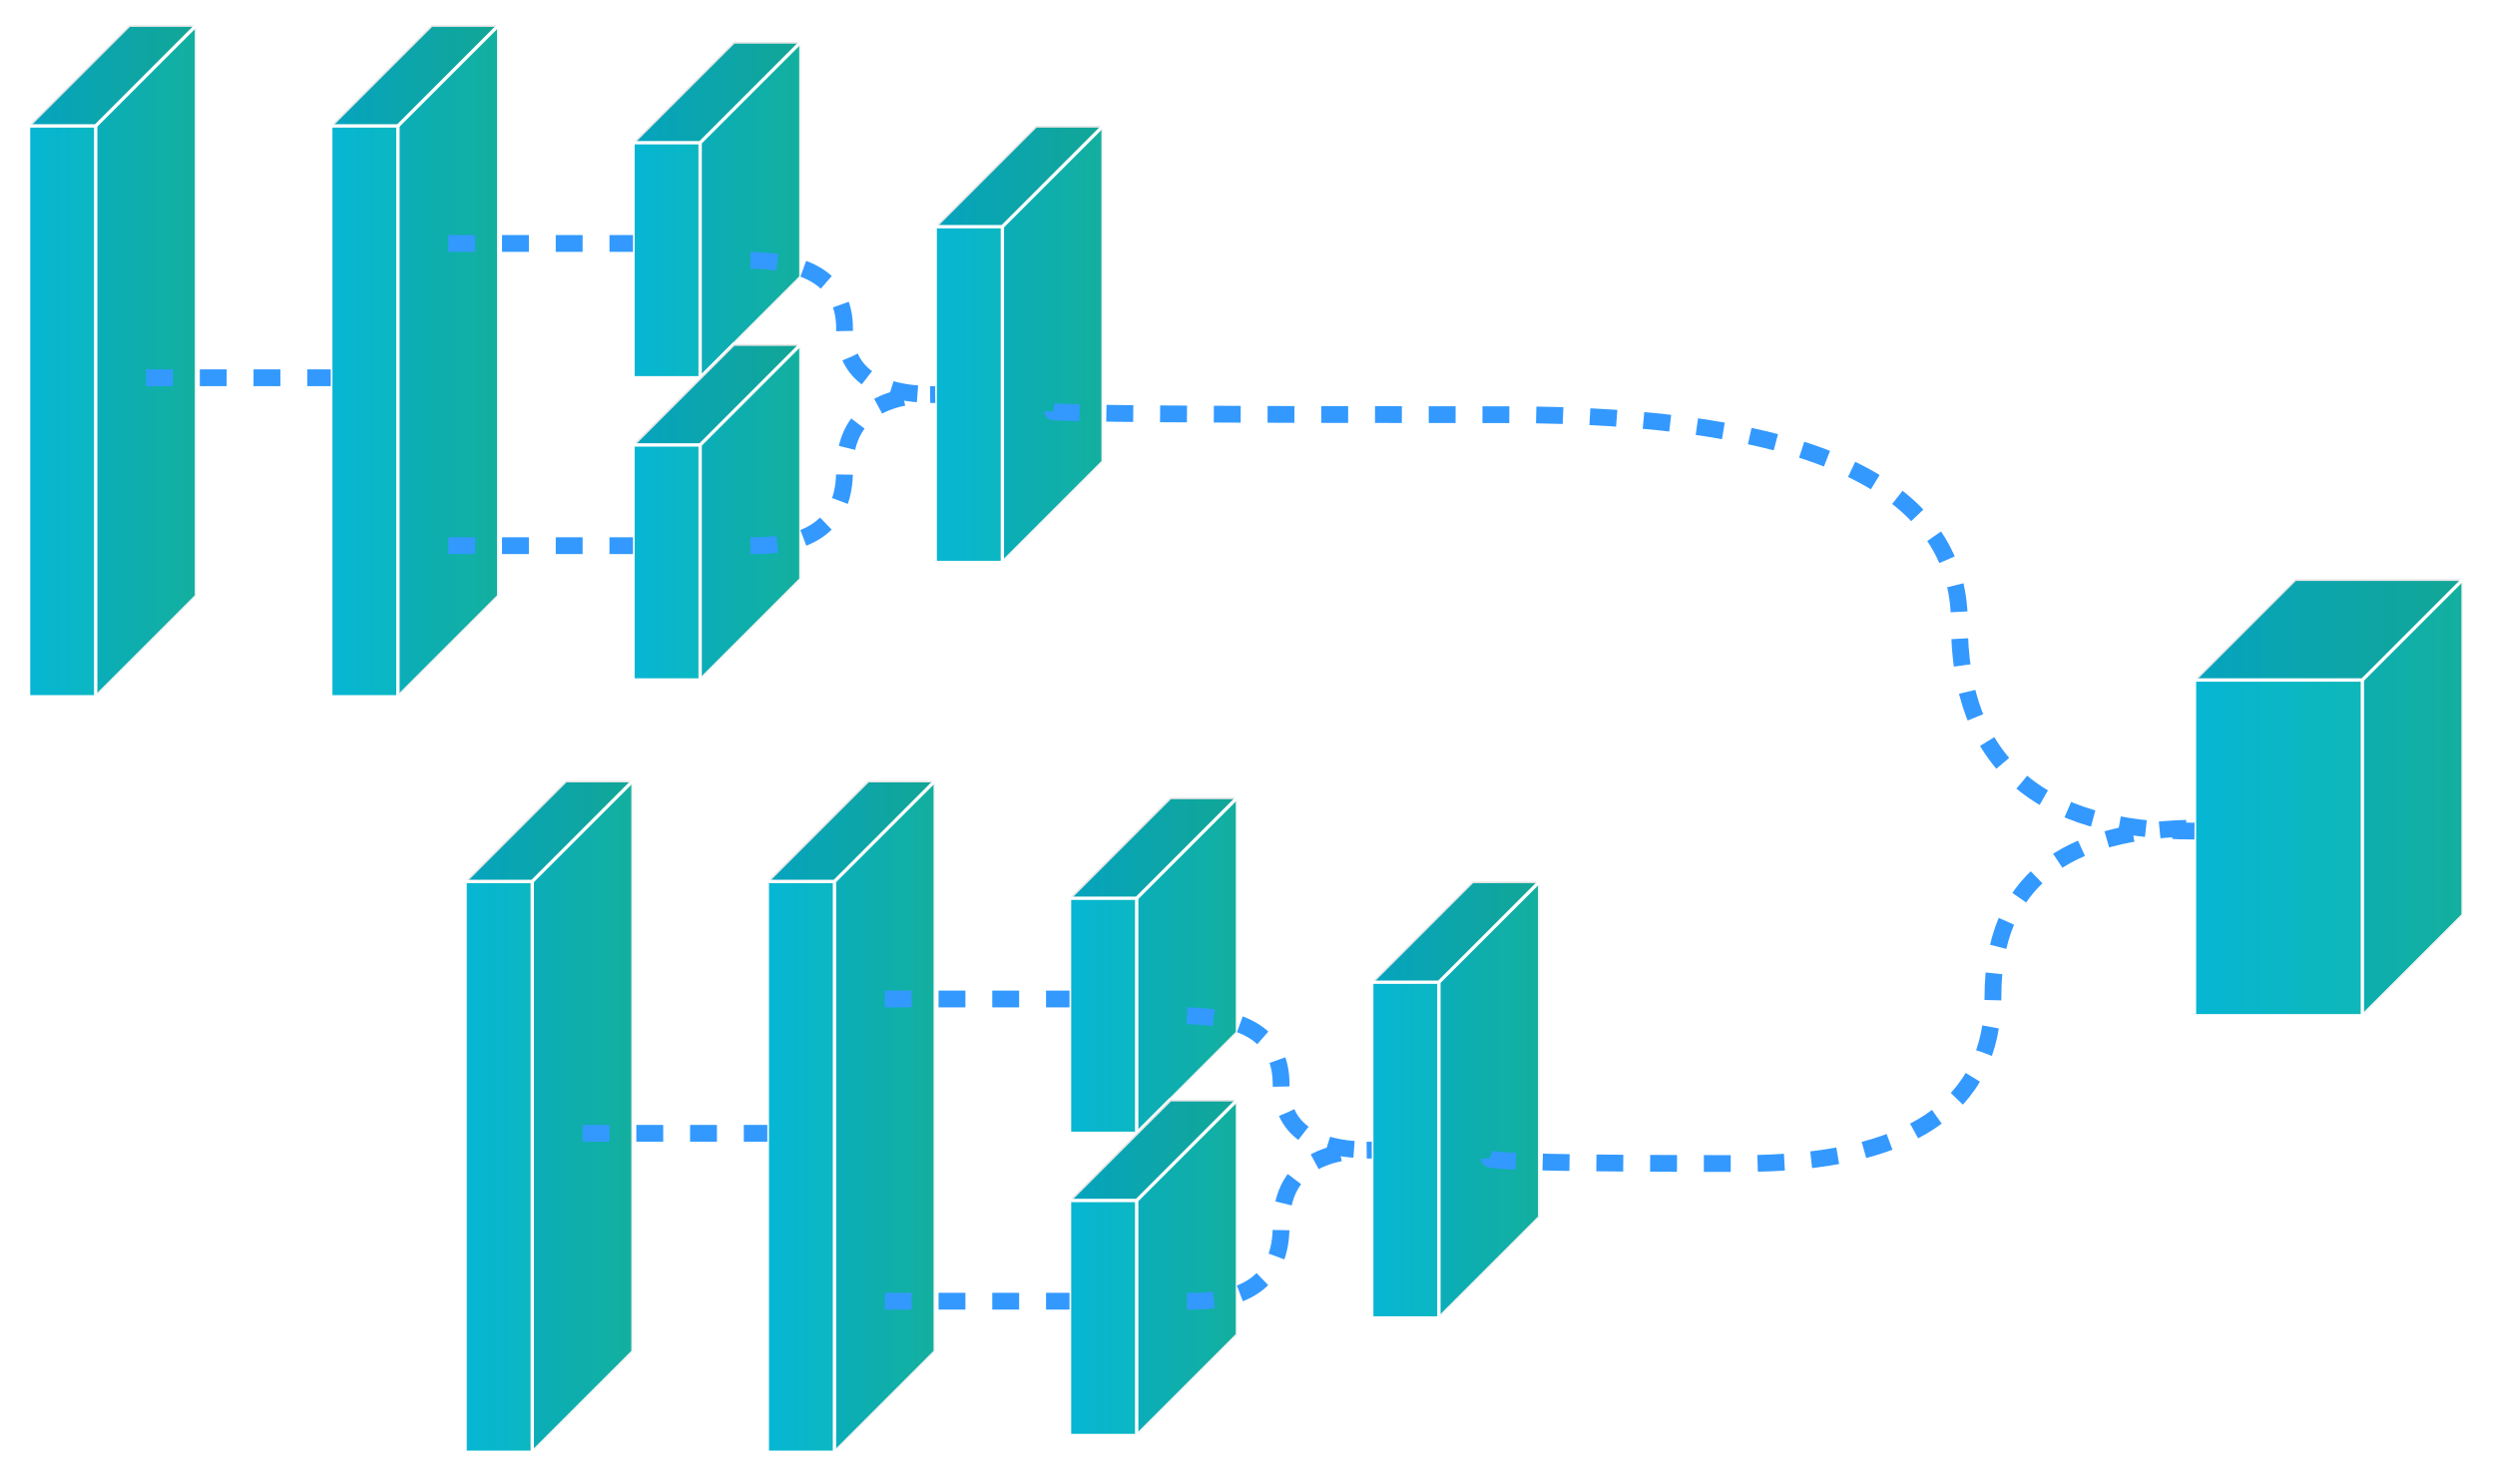 <?xml version="1.0" encoding="UTF-8"?>
<!-- Do not edit this file with editors other than draw.io -->
<!DOCTYPE svg PUBLIC "-//W3C//DTD SVG 1.1//EN" "http://www.w3.org/Graphics/SVG/1.1/DTD/svg11.dtd">
<svg xmlns="http://www.w3.org/2000/svg" style="background: transparent; background-color: transparent; color-scheme: light dark;" xmlns:xlink="http://www.w3.org/1999/xlink" version="1.1" width="743" height="442" viewBox="-0.5 -0.5 743 442" content="&lt;mxfile host=&quot;app.diagrams.net&quot; agent=&quot;Mozilla/5.0 (Macintosh; Intel Mac OS X 10_15_7) AppleWebKit/537.36 (KHTML, like Gecko) Chrome/133.0.0.0 Safari/537.36&quot; version=&quot;26.0.16&quot; scale=&quot;1&quot; border=&quot;0&quot;&gt;&#10;  &lt;diagram id=&quot;LjUFrSGEW2iAh_oCJUY_&quot; name=&quot;Page-14&quot;&gt;&#10;    &lt;mxGraphModel dx=&quot;954&quot; dy=&quot;639&quot; grid=&quot;1&quot; gridSize=&quot;10&quot; guides=&quot;1&quot; tooltips=&quot;1&quot; connect=&quot;1&quot; arrows=&quot;1&quot; fold=&quot;1&quot; page=&quot;1&quot; pageScale=&quot;1&quot; pageWidth=&quot;850&quot; pageHeight=&quot;1100&quot; math=&quot;0&quot; shadow=&quot;0&quot;&gt;&#10;      &lt;root&gt;&#10;        &lt;mxCell id=&quot;0&quot; /&gt;&#10;        &lt;mxCell id=&quot;1&quot; parent=&quot;0&quot; /&gt;&#10;        &lt;mxCell id=&quot;gljN6-Jt69PhQtbSGHaW-2&quot; value=&quot;&quot; style=&quot;shape=cube;whiteSpace=wrap;html=1;boundedLbl=1;backgroundOutline=1;darkOpacity=0.05;darkOpacity2=0.1;size=30;flipV=1;flipH=1;rotation=-90;fillColor=#14B8A6;gradientColor=#06B6D4;strokeWidth=1;strokeColor=#FFFFFF;shadow=1;&quot; parent=&quot;1&quot; vertex=&quot;1&quot;&gt;&#10;          &lt;mxGeometry x=&quot;60&quot; y=&quot;280&quot; width=&quot;200&quot; height=&quot;50&quot; as=&quot;geometry&quot; /&gt;&#10;        &lt;/mxCell&gt;&#10;        &lt;mxCell id=&quot;gljN6-Jt69PhQtbSGHaW-36&quot; value=&quot;&quot; style=&quot;shape=cube;whiteSpace=wrap;html=1;boundedLbl=1;backgroundOutline=1;darkOpacity=0.05;darkOpacity2=0.1;size=30;flipV=1;flipH=1;rotation=-90;fillColor=#14B8A6;gradientColor=#06B6D4;strokeWidth=1;strokeColor=#FFFFFF;shadow=1;&quot; parent=&quot;1&quot; vertex=&quot;1&quot;&gt;&#10;          &lt;mxGeometry x=&quot;755&quot; y=&quot;395&quot; width=&quot;130&quot; height=&quot;80&quot; as=&quot;geometry&quot; /&gt;&#10;        &lt;/mxCell&gt;&#10;        &lt;mxCell id=&quot;gljN6-Jt69PhQtbSGHaW-32&quot; value=&quot;&quot; style=&quot;shape=cube;whiteSpace=wrap;html=1;boundedLbl=1;backgroundOutline=1;darkOpacity=0.05;darkOpacity2=0.1;size=30;flipV=1;flipH=1;rotation=-90;fillColor=#14B8A6;gradientColor=#06B6D4;strokeWidth=1;strokeColor=#FFFFFF;shadow=1;&quot; parent=&quot;1&quot; vertex=&quot;1&quot;&gt;&#10;          &lt;mxGeometry x=&quot;150&quot; y=&quot;280&quot; width=&quot;200&quot; height=&quot;50&quot; as=&quot;geometry&quot; /&gt;&#10;        &lt;/mxCell&gt;&#10;        &lt;mxCell id=&quot;gljN6-Jt69PhQtbSGHaW-33&quot; value=&quot;&quot; style=&quot;shape=cube;whiteSpace=wrap;html=1;boundedLbl=1;backgroundOutline=1;darkOpacity=0.05;darkOpacity2=0.1;size=30;flipV=1;flipH=1;rotation=-90;fillColor=#14B8A6;gradientColor=#06B6D4;strokeWidth=1;strokeColor=#FFFFFF;shadow=1;&quot; parent=&quot;1&quot; vertex=&quot;1&quot;&gt;&#10;          &lt;mxGeometry x=&quot;290&quot; y=&quot;235&quot; width=&quot;100&quot; height=&quot;50&quot; as=&quot;geometry&quot; /&gt;&#10;        &lt;/mxCell&gt;&#10;        &lt;mxCell id=&quot;gljN6-Jt69PhQtbSGHaW-34&quot; value=&quot;&quot; style=&quot;shape=cube;whiteSpace=wrap;html=1;boundedLbl=1;backgroundOutline=1;darkOpacity=0.05;darkOpacity2=0.1;size=30;flipV=1;flipH=1;rotation=-90;fillColor=#14B8A6;gradientColor=#06B6D4;strokeWidth=1;strokeColor=#FFFFFF;shadow=1;&quot; parent=&quot;1&quot; vertex=&quot;1&quot;&gt;&#10;          &lt;mxGeometry x=&quot;290&quot; y=&quot;325&quot; width=&quot;100&quot; height=&quot;50&quot; as=&quot;geometry&quot; /&gt;&#10;        &lt;/mxCell&gt;&#10;        &lt;mxCell id=&quot;gljN6-Jt69PhQtbSGHaW-35&quot; value=&quot;&quot; style=&quot;shape=cube;whiteSpace=wrap;html=1;boundedLbl=1;backgroundOutline=1;darkOpacity=0.05;darkOpacity2=0.1;size=30;flipV=1;flipH=1;rotation=-90;fillColor=#14B8A6;gradientColor=#06B6D4;strokeWidth=1;strokeColor=#FFFFFF;shadow=1;&quot; parent=&quot;1&quot; vertex=&quot;1&quot;&gt;&#10;          &lt;mxGeometry x=&quot;365&quot; y=&quot;275&quot; width=&quot;130&quot; height=&quot;50&quot; as=&quot;geometry&quot; /&gt;&#10;        &lt;/mxCell&gt;&#10;        &lt;mxCell id=&quot;gljN6-Jt69PhQtbSGHaW-69&quot; value=&quot;&quot; style=&quot;endArrow=none;html=1;rounded=0;entryX=0.505;entryY=0.989;entryDx=0;entryDy=0;entryPerimeter=0;strokeWidth=5;strokeColor=#3399FF;flowAnimation=1;endSize=6;shadow=1;&quot; parent=&quot;1&quot; edge=&quot;1&quot;&gt;&#10;          &lt;mxGeometry width=&quot;50&quot; height=&quot;50&quot; relative=&quot;1&quot; as=&quot;geometry&quot;&gt;&#10;            &lt;mxPoint x=&quot;170&quot; y=&quot;310&quot; as=&quot;sourcePoint&quot; /&gt;&#10;            &lt;mxPoint x=&quot;225&quot; y=&quot;310&quot; as=&quot;targetPoint&quot; /&gt;&#10;          &lt;/mxGeometry&gt;&#10;        &lt;/mxCell&gt;&#10;        &lt;mxCell id=&quot;gljN6-Jt69PhQtbSGHaW-70&quot; value=&quot;&quot; style=&quot;endArrow=none;html=1;rounded=0;entryX=0.505;entryY=0.989;entryDx=0;entryDy=0;entryPerimeter=0;strokeWidth=5;strokeColor=#3399FF;flowAnimation=1;endSize=6;shadow=1;&quot; parent=&quot;1&quot; edge=&quot;1&quot;&gt;&#10;          &lt;mxGeometry width=&quot;50&quot; height=&quot;50&quot; relative=&quot;1&quot; as=&quot;geometry&quot;&gt;&#10;            &lt;mxPoint x=&quot;260&quot; y=&quot;270&quot; as=&quot;sourcePoint&quot; /&gt;&#10;            &lt;mxPoint x=&quot;315&quot; y=&quot;270&quot; as=&quot;targetPoint&quot; /&gt;&#10;          &lt;/mxGeometry&gt;&#10;        &lt;/mxCell&gt;&#10;        &lt;mxCell id=&quot;gljN6-Jt69PhQtbSGHaW-71&quot; value=&quot;&quot; style=&quot;endArrow=none;html=1;rounded=0;entryX=0.505;entryY=0.989;entryDx=0;entryDy=0;entryPerimeter=0;strokeWidth=5;strokeColor=#3399FF;flowAnimation=1;endSize=6;shadow=1;&quot; parent=&quot;1&quot; edge=&quot;1&quot;&gt;&#10;          &lt;mxGeometry width=&quot;50&quot; height=&quot;50&quot; relative=&quot;1&quot; as=&quot;geometry&quot;&gt;&#10;            &lt;mxPoint x=&quot;260&quot; y=&quot;360&quot; as=&quot;sourcePoint&quot; /&gt;&#10;            &lt;mxPoint x=&quot;315&quot; y=&quot;360&quot; as=&quot;targetPoint&quot; /&gt;&#10;          &lt;/mxGeometry&gt;&#10;        &lt;/mxCell&gt;&#10;        &lt;mxCell id=&quot;gljN6-Jt69PhQtbSGHaW-72&quot; value=&quot;&quot; style=&quot;endArrow=none;html=1;rounded=0;entryX=0;entryY=0;entryDx=80;entryDy=50;entryPerimeter=0;strokeWidth=5;edgeStyle=orthogonalEdgeStyle;curved=1;strokeColor=#3399FF;flowAnimation=1;endSize=6;shadow=1;&quot; parent=&quot;1&quot; target=&quot;gljN6-Jt69PhQtbSGHaW-35&quot; edge=&quot;1&quot;&gt;&#10;          &lt;mxGeometry width=&quot;50&quot; height=&quot;50&quot; relative=&quot;1&quot; as=&quot;geometry&quot;&gt;&#10;            &lt;mxPoint x=&quot;350&quot; y=&quot;275&quot; as=&quot;sourcePoint&quot; /&gt;&#10;            &lt;mxPoint x=&quot;405&quot; y=&quot;275&quot; as=&quot;targetPoint&quot; /&gt;&#10;          &lt;/mxGeometry&gt;&#10;        &lt;/mxCell&gt;&#10;        &lt;mxCell id=&quot;gljN6-Jt69PhQtbSGHaW-73&quot; value=&quot;&quot; style=&quot;endArrow=none;html=1;rounded=0;entryX=0;entryY=0;entryDx=80;entryDy=50;entryPerimeter=0;strokeWidth=5;edgeStyle=orthogonalEdgeStyle;curved=1;strokeColor=#3399FF;flowAnimation=1;endSize=6;shadow=1;&quot; parent=&quot;1&quot; target=&quot;gljN6-Jt69PhQtbSGHaW-35&quot; edge=&quot;1&quot;&gt;&#10;          &lt;mxGeometry width=&quot;50&quot; height=&quot;50&quot; relative=&quot;1&quot; as=&quot;geometry&quot;&gt;&#10;            &lt;mxPoint x=&quot;350&quot; y=&quot;360&quot; as=&quot;sourcePoint&quot; /&gt;&#10;            &lt;mxPoint x=&quot;405&quot; y=&quot;360&quot; as=&quot;targetPoint&quot; /&gt;&#10;          &lt;/mxGeometry&gt;&#10;        &lt;/mxCell&gt;&#10;        &lt;mxCell id=&quot;gljN6-Jt69PhQtbSGHaW-75&quot; value=&quot;&quot; style=&quot;endArrow=none;html=1;rounded=0;strokeWidth=5;edgeStyle=orthogonalEdgeStyle;curved=1;strokeColor=#3399FF;flowAnimation=1;endSize=6;shadow=1;&quot; parent=&quot;1&quot; edge=&quot;1&quot;&gt;&#10;          &lt;mxGeometry width=&quot;50&quot; height=&quot;50&quot; relative=&quot;1&quot; as=&quot;geometry&quot;&gt;&#10;            &lt;mxPoint x=&quot;440&quot; y=&quot;320&quot; as=&quot;sourcePoint&quot; /&gt;&#10;            &lt;mxPoint x=&quot;780&quot; y=&quot;445&quot; as=&quot;targetPoint&quot; /&gt;&#10;            &lt;Array as=&quot;points&quot;&gt;&#10;              &lt;mxPoint x=&quot;710&quot; y=&quot;321&quot; /&gt;&#10;              &lt;mxPoint x=&quot;710&quot; y=&quot;445&quot; /&gt;&#10;            &lt;/Array&gt;&#10;          &lt;/mxGeometry&gt;&#10;        &lt;/mxCell&gt;&#10;        &lt;mxCell id=&quot;gljN6-Jt69PhQtbSGHaW-76&quot; value=&quot;&quot; style=&quot;shape=cube;whiteSpace=wrap;html=1;boundedLbl=1;backgroundOutline=1;darkOpacity=0.05;darkOpacity2=0.1;size=30;flipV=1;flipH=1;rotation=-90;fillColor=#14B8A6;gradientColor=#06B6D4;strokeWidth=1;strokeColor=#FFFFFF;shadow=1;&quot; parent=&quot;1&quot; vertex=&quot;1&quot;&gt;&#10;          &lt;mxGeometry x=&quot;190&quot; y=&quot;505&quot; width=&quot;200&quot; height=&quot;50&quot; as=&quot;geometry&quot; /&gt;&#10;        &lt;/mxCell&gt;&#10;        &lt;mxCell id=&quot;gljN6-Jt69PhQtbSGHaW-77&quot; value=&quot;&quot; style=&quot;shape=cube;whiteSpace=wrap;html=1;boundedLbl=1;backgroundOutline=1;darkOpacity=0.05;darkOpacity2=0.1;size=30;flipV=1;flipH=1;rotation=-90;fillColor=#14B8A6;gradientColor=#06B6D4;strokeWidth=1;strokeColor=#FFFFFF;shadow=1;&quot; parent=&quot;1&quot; vertex=&quot;1&quot;&gt;&#10;          &lt;mxGeometry x=&quot;280&quot; y=&quot;505&quot; width=&quot;200&quot; height=&quot;50&quot; as=&quot;geometry&quot; /&gt;&#10;        &lt;/mxCell&gt;&#10;        &lt;mxCell id=&quot;gljN6-Jt69PhQtbSGHaW-78&quot; value=&quot;&quot; style=&quot;shape=cube;whiteSpace=wrap;html=1;boundedLbl=1;backgroundOutline=1;darkOpacity=0.05;darkOpacity2=0.1;size=30;flipV=1;flipH=1;rotation=-90;fillColor=#14B8A6;gradientColor=#06B6D4;strokeWidth=1;strokeColor=#FFFFFF;shadow=1;&quot; parent=&quot;1&quot; vertex=&quot;1&quot;&gt;&#10;          &lt;mxGeometry x=&quot;420&quot; y=&quot;460&quot; width=&quot;100&quot; height=&quot;50&quot; as=&quot;geometry&quot; /&gt;&#10;        &lt;/mxCell&gt;&#10;        &lt;mxCell id=&quot;gljN6-Jt69PhQtbSGHaW-79&quot; value=&quot;&quot; style=&quot;shape=cube;whiteSpace=wrap;html=1;boundedLbl=1;backgroundOutline=1;darkOpacity=0.05;darkOpacity2=0.1;size=30;flipV=1;flipH=1;rotation=-90;fillColor=#14B8A6;gradientColor=#06B6D4;strokeWidth=1;strokeColor=#FFFFFF;shadow=1;&quot; parent=&quot;1&quot; vertex=&quot;1&quot;&gt;&#10;          &lt;mxGeometry x=&quot;420&quot; y=&quot;550&quot; width=&quot;100&quot; height=&quot;50&quot; as=&quot;geometry&quot; /&gt;&#10;        &lt;/mxCell&gt;&#10;        &lt;mxCell id=&quot;gljN6-Jt69PhQtbSGHaW-80&quot; value=&quot;&quot; style=&quot;shape=cube;whiteSpace=wrap;html=1;boundedLbl=1;backgroundOutline=1;darkOpacity=0.05;darkOpacity2=0.1;size=30;flipV=1;flipH=1;rotation=-90;fillColor=#14B8A6;gradientColor=#06B6D4;strokeWidth=1;strokeColor=#FFFFFF;shadow=1;&quot; parent=&quot;1&quot; vertex=&quot;1&quot;&gt;&#10;          &lt;mxGeometry x=&quot;495&quot; y=&quot;500&quot; width=&quot;130&quot; height=&quot;50&quot; as=&quot;geometry&quot; /&gt;&#10;        &lt;/mxCell&gt;&#10;        &lt;mxCell id=&quot;gljN6-Jt69PhQtbSGHaW-81&quot; value=&quot;&quot; style=&quot;endArrow=none;html=1;rounded=0;entryX=0.505;entryY=0.989;entryDx=0;entryDy=0;entryPerimeter=0;strokeWidth=5;strokeColor=#3399FF;flowAnimation=1;endSize=6;shadow=1;&quot; parent=&quot;1&quot; edge=&quot;1&quot;&gt;&#10;          &lt;mxGeometry width=&quot;50&quot; height=&quot;50&quot; relative=&quot;1&quot; as=&quot;geometry&quot;&gt;&#10;            &lt;mxPoint x=&quot;300&quot; y=&quot;535&quot; as=&quot;sourcePoint&quot; /&gt;&#10;            &lt;mxPoint x=&quot;355&quot; y=&quot;535&quot; as=&quot;targetPoint&quot; /&gt;&#10;          &lt;/mxGeometry&gt;&#10;        &lt;/mxCell&gt;&#10;        &lt;mxCell id=&quot;gljN6-Jt69PhQtbSGHaW-82&quot; value=&quot;&quot; style=&quot;endArrow=none;html=1;rounded=0;entryX=0.505;entryY=0.989;entryDx=0;entryDy=0;entryPerimeter=0;strokeWidth=5;strokeColor=#3399FF;flowAnimation=1;endSize=6;shadow=1;&quot; parent=&quot;1&quot; edge=&quot;1&quot;&gt;&#10;          &lt;mxGeometry width=&quot;50&quot; height=&quot;50&quot; relative=&quot;1&quot; as=&quot;geometry&quot;&gt;&#10;            &lt;mxPoint x=&quot;390&quot; y=&quot;495&quot; as=&quot;sourcePoint&quot; /&gt;&#10;            &lt;mxPoint x=&quot;445&quot; y=&quot;495&quot; as=&quot;targetPoint&quot; /&gt;&#10;          &lt;/mxGeometry&gt;&#10;        &lt;/mxCell&gt;&#10;        &lt;mxCell id=&quot;gljN6-Jt69PhQtbSGHaW-83&quot; value=&quot;&quot; style=&quot;endArrow=none;html=1;rounded=0;entryX=0.505;entryY=0.989;entryDx=0;entryDy=0;entryPerimeter=0;strokeWidth=5;strokeColor=#3399FF;flowAnimation=1;endSize=6;shadow=1;&quot; parent=&quot;1&quot; edge=&quot;1&quot;&gt;&#10;          &lt;mxGeometry width=&quot;50&quot; height=&quot;50&quot; relative=&quot;1&quot; as=&quot;geometry&quot;&gt;&#10;            &lt;mxPoint x=&quot;390&quot; y=&quot;585&quot; as=&quot;sourcePoint&quot; /&gt;&#10;            &lt;mxPoint x=&quot;445&quot; y=&quot;585&quot; as=&quot;targetPoint&quot; /&gt;&#10;          &lt;/mxGeometry&gt;&#10;        &lt;/mxCell&gt;&#10;        &lt;mxCell id=&quot;gljN6-Jt69PhQtbSGHaW-84&quot; value=&quot;&quot; style=&quot;endArrow=none;html=1;rounded=0;entryX=0;entryY=0;entryDx=80;entryDy=50;entryPerimeter=0;strokeWidth=5;edgeStyle=orthogonalEdgeStyle;curved=1;strokeColor=#3399FF;flowAnimation=1;endSize=6;shadow=1;&quot; parent=&quot;1&quot; target=&quot;gljN6-Jt69PhQtbSGHaW-80&quot; edge=&quot;1&quot;&gt;&#10;          &lt;mxGeometry width=&quot;50&quot; height=&quot;50&quot; relative=&quot;1&quot; as=&quot;geometry&quot;&gt;&#10;            &lt;mxPoint x=&quot;480&quot; y=&quot;500&quot; as=&quot;sourcePoint&quot; /&gt;&#10;            &lt;mxPoint x=&quot;535&quot; y=&quot;500&quot; as=&quot;targetPoint&quot; /&gt;&#10;          &lt;/mxGeometry&gt;&#10;        &lt;/mxCell&gt;&#10;        &lt;mxCell id=&quot;gljN6-Jt69PhQtbSGHaW-85&quot; value=&quot;&quot; style=&quot;endArrow=none;html=1;rounded=0;entryX=0;entryY=0;entryDx=80;entryDy=50;entryPerimeter=0;strokeWidth=5;edgeStyle=orthogonalEdgeStyle;curved=1;strokeColor=#3399FF;flowAnimation=1;endSize=6;shadow=1;&quot; parent=&quot;1&quot; target=&quot;gljN6-Jt69PhQtbSGHaW-80&quot; edge=&quot;1&quot;&gt;&#10;          &lt;mxGeometry width=&quot;50&quot; height=&quot;50&quot; relative=&quot;1&quot; as=&quot;geometry&quot;&gt;&#10;            &lt;mxPoint x=&quot;480&quot; y=&quot;585&quot; as=&quot;sourcePoint&quot; /&gt;&#10;            &lt;mxPoint x=&quot;535&quot; y=&quot;585&quot; as=&quot;targetPoint&quot; /&gt;&#10;          &lt;/mxGeometry&gt;&#10;        &lt;/mxCell&gt;&#10;        &lt;mxCell id=&quot;gljN6-Jt69PhQtbSGHaW-86&quot; value=&quot;&quot; style=&quot;endArrow=none;html=1;rounded=0;strokeWidth=5;edgeStyle=orthogonalEdgeStyle;curved=1;entryX=0.57;entryY=0.977;entryDx=0;entryDy=0;entryPerimeter=0;strokeColor=#3399FF;flowAnimation=1;endSize=6;shadow=1;&quot; parent=&quot;1&quot; target=&quot;gljN6-Jt69PhQtbSGHaW-36&quot; edge=&quot;1&quot;&gt;&#10;          &lt;mxGeometry width=&quot;50&quot; height=&quot;50&quot; relative=&quot;1&quot; as=&quot;geometry&quot;&gt;&#10;            &lt;mxPoint x=&quot;570&quot; y=&quot;542.5&quot; as=&quot;sourcePoint&quot; /&gt;&#10;            &lt;mxPoint x=&quot;910&quot; y=&quot;667.5&quot; as=&quot;targetPoint&quot; /&gt;&#10;            &lt;Array as=&quot;points&quot;&gt;&#10;              &lt;mxPoint x=&quot;570&quot; y=&quot;544&quot; /&gt;&#10;              &lt;mxPoint x=&quot;720&quot; y=&quot;544&quot; /&gt;&#10;              &lt;mxPoint x=&quot;720&quot; y=&quot;444&quot; /&gt;&#10;            &lt;/Array&gt;&#10;          &lt;/mxGeometry&gt;&#10;        &lt;/mxCell&gt;&#10;      &lt;/root&gt;&#10;    &lt;/mxGraphModel&gt;&#10;  &lt;/diagram&gt;&#10;&lt;/mxfile&gt;&#10;"><defs><linearGradient x1="0%" y1="0%" x2="0%" y2="100%" id="drawio-svg-HqCYZtzqQ1t9NDZp_QCx-gradient-light-dark_14b8a6_008d7e_-1-light-dark_06b6d4_008da7_-1-s-0"><stop offset="0%" stop-color="#14B8A6" stop-opacity="1" style="stop-color: light-dark(rgb(20, 184, 166), rgb(0, 141, 126)); stop-opacity: 1;"/><stop offset="100%" stop-color="#06B6D4" stop-opacity="1" style="stop-color: light-dark(rgb(6, 182, 212), rgb(0, 141, 167)); stop-opacity: 1;"/></linearGradient><style>@keyframes ge-flow-animation-0uREvDIGBfa5MxMOJdbv {&#xa;  to {&#xa;    stroke-dashoffset: 0;&#xa;  }&#xa;}</style><filter id="drawio-drop-shadow"><feGaussianBlur in="SourceAlpha" stdDeviation="1.7" result="blur"/><feOffset in="blur" dx="3" dy="3" result="offsetBlur"/><feFlood flood-color="#3D4574" flood-opacity="0.4" result="offsetColor"/><feComposite in="offsetColor" in2="offsetBlur" operator="in" result="offsetBlur"/><feBlend in="SourceGraphic" in2="offsetBlur"/></filter></defs><g filter="url(#drawio-drop-shadow)"><g data-cell-id="0"><g data-cell-id="1"><g data-cell-id="gljN6-Jt69PhQtbSGHaW-2"><g style="filter: drop-shadow(light-dark(rgba(0, 0, 0, 0.25), rgba(237, 237, 237, 0.25)) 2px 3px 2px);"><path d="M -70 79 L 100 79 L 130 109 L 130 129 L -40 129 L -70 99 L -70 79 Z" fill="url(#drawio-svg-HqCYZtzqQ1t9NDZp_QCx-gradient-light-dark_14b8a6_008d7e_-1-light-dark_06b6d4_008da7_-1-s-0)" stroke="#ffffff" stroke-miterlimit="10" transform="rotate(90,30,104)" pointer-events="all" style="fill: url(&quot;#drawio-svg-HqCYZtzqQ1t9NDZp_QCx-gradient-light-dark_14b8a6_008d7e_-1-light-dark_06b6d4_008da7_-1-s-0&quot;); stroke: light-dark(rgb(255, 255, 255), rgb(18, 18, 18));"/><path d="M -70 79 L 100 79 L 130 109 L -40 109 Z" fill-opacity="0.05" fill="#000000" stroke="none" transform="rotate(90,30,104)" pointer-events="all" style="fill: light-dark(rgb(0, 0, 0), rgb(237, 237, 237));"/><path d="M -70 79 L -40 109 L -40 129 L -70 99 Z" fill-opacity="0.1" fill="#000000" stroke="none" transform="rotate(90,30,104)" pointer-events="all" style="fill: light-dark(rgb(0, 0, 0), rgb(237, 237, 237));"/><path d="M -40 129 L -40 109 L -70 79 M -40 109 L 130 109" fill="none" stroke="#ffffff" stroke-miterlimit="10" transform="rotate(90,30,104)" pointer-events="all" style="stroke: light-dark(rgb(255, 255, 255), rgb(18, 18, 18));"/></g></g><g data-cell-id="gljN6-Jt69PhQtbSGHaW-36"><g style="filter: drop-shadow(light-dark(rgba(0, 0, 0, 0.25), rgba(237, 237, 237, 0.25)) 2px 3px 2px);"><path d="M 625 194 L 725 194 L 755 224 L 755 274 L 655 274 L 625 244 L 625 194 Z" fill="url(#drawio-svg-HqCYZtzqQ1t9NDZp_QCx-gradient-light-dark_14b8a6_008d7e_-1-light-dark_06b6d4_008da7_-1-s-0)" stroke="#ffffff" stroke-miterlimit="10" transform="rotate(90,690,234)" pointer-events="all" style="fill: url(&quot;#drawio-svg-HqCYZtzqQ1t9NDZp_QCx-gradient-light-dark_14b8a6_008d7e_-1-light-dark_06b6d4_008da7_-1-s-0&quot;); stroke: light-dark(rgb(255, 255, 255), rgb(18, 18, 18));"/><path d="M 625 194 L 725 194 L 755 224 L 655 224 Z" fill-opacity="0.05" fill="#000000" stroke="none" transform="rotate(90,690,234)" pointer-events="all" style="fill: light-dark(rgb(0, 0, 0), rgb(237, 237, 237));"/><path d="M 625 194 L 655 224 L 655 274 L 625 244 Z" fill-opacity="0.1" fill="#000000" stroke="none" transform="rotate(90,690,234)" pointer-events="all" style="fill: light-dark(rgb(0, 0, 0), rgb(237, 237, 237));"/><path d="M 655 274 L 655 224 L 625 194 M 655 224 L 755 224" fill="none" stroke="#ffffff" stroke-miterlimit="10" transform="rotate(90,690,234)" pointer-events="all" style="stroke: light-dark(rgb(255, 255, 255), rgb(18, 18, 18));"/></g></g><g data-cell-id="gljN6-Jt69PhQtbSGHaW-32"><g style="filter: drop-shadow(light-dark(rgba(0, 0, 0, 0.25), rgba(237, 237, 237, 0.25)) 2px 3px 2px);"><path d="M 20 79 L 190 79 L 220 109 L 220 129 L 50 129 L 20 99 L 20 79 Z" fill="url(#drawio-svg-HqCYZtzqQ1t9NDZp_QCx-gradient-light-dark_14b8a6_008d7e_-1-light-dark_06b6d4_008da7_-1-s-0)" stroke="#ffffff" stroke-miterlimit="10" transform="rotate(90,120,104)" pointer-events="all" style="fill: url(&quot;#drawio-svg-HqCYZtzqQ1t9NDZp_QCx-gradient-light-dark_14b8a6_008d7e_-1-light-dark_06b6d4_008da7_-1-s-0&quot;); stroke: light-dark(rgb(255, 255, 255), rgb(18, 18, 18));"/><path d="M 20 79 L 190 79 L 220 109 L 50 109 Z" fill-opacity="0.05" fill="#000000" stroke="none" transform="rotate(90,120,104)" pointer-events="all" style="fill: light-dark(rgb(0, 0, 0), rgb(237, 237, 237));"/><path d="M 20 79 L 50 109 L 50 129 L 20 99 Z" fill-opacity="0.1" fill="#000000" stroke="none" transform="rotate(90,120,104)" pointer-events="all" style="fill: light-dark(rgb(0, 0, 0), rgb(237, 237, 237));"/><path d="M 50 129 L 50 109 L 20 79 M 50 109 L 220 109" fill="none" stroke="#ffffff" stroke-miterlimit="10" transform="rotate(90,120,104)" pointer-events="all" style="stroke: light-dark(rgb(255, 255, 255), rgb(18, 18, 18));"/></g></g><g data-cell-id="gljN6-Jt69PhQtbSGHaW-33"><g style="filter: drop-shadow(light-dark(rgba(0, 0, 0, 0.25), rgba(237, 237, 237, 0.25)) 2px 3px 2px);"><path d="M 160 34 L 230 34 L 260 64 L 260 84 L 190 84 L 160 54 L 160 34 Z" fill="url(#drawio-svg-HqCYZtzqQ1t9NDZp_QCx-gradient-light-dark_14b8a6_008d7e_-1-light-dark_06b6d4_008da7_-1-s-0)" stroke="#ffffff" stroke-miterlimit="10" transform="rotate(90,210,59)" pointer-events="all" style="fill: url(&quot;#drawio-svg-HqCYZtzqQ1t9NDZp_QCx-gradient-light-dark_14b8a6_008d7e_-1-light-dark_06b6d4_008da7_-1-s-0&quot;); stroke: light-dark(rgb(255, 255, 255), rgb(18, 18, 18));"/><path d="M 160 34 L 230 34 L 260 64 L 190 64 Z" fill-opacity="0.05" fill="#000000" stroke="none" transform="rotate(90,210,59)" pointer-events="all" style="fill: light-dark(rgb(0, 0, 0), rgb(237, 237, 237));"/><path d="M 160 34 L 190 64 L 190 84 L 160 54 Z" fill-opacity="0.1" fill="#000000" stroke="none" transform="rotate(90,210,59)" pointer-events="all" style="fill: light-dark(rgb(0, 0, 0), rgb(237, 237, 237));"/><path d="M 190 84 L 190 64 L 160 34 M 190 64 L 260 64" fill="none" stroke="#ffffff" stroke-miterlimit="10" transform="rotate(90,210,59)" pointer-events="all" style="stroke: light-dark(rgb(255, 255, 255), rgb(18, 18, 18));"/></g></g><g data-cell-id="gljN6-Jt69PhQtbSGHaW-34"><g style="filter: drop-shadow(light-dark(rgba(0, 0, 0, 0.25), rgba(237, 237, 237, 0.25)) 2px 3px 2px);"><path d="M 160 124 L 230 124 L 260 154 L 260 174 L 190 174 L 160 144 L 160 124 Z" fill="url(#drawio-svg-HqCYZtzqQ1t9NDZp_QCx-gradient-light-dark_14b8a6_008d7e_-1-light-dark_06b6d4_008da7_-1-s-0)" stroke="#ffffff" stroke-miterlimit="10" transform="rotate(90,210,149)" pointer-events="all" style="fill: url(&quot;#drawio-svg-HqCYZtzqQ1t9NDZp_QCx-gradient-light-dark_14b8a6_008d7e_-1-light-dark_06b6d4_008da7_-1-s-0&quot;); stroke: light-dark(rgb(255, 255, 255), rgb(18, 18, 18));"/><path d="M 160 124 L 230 124 L 260 154 L 190 154 Z" fill-opacity="0.05" fill="#000000" stroke="none" transform="rotate(90,210,149)" pointer-events="all" style="fill: light-dark(rgb(0, 0, 0), rgb(237, 237, 237));"/><path d="M 160 124 L 190 154 L 190 174 L 160 144 Z" fill-opacity="0.1" fill="#000000" stroke="none" transform="rotate(90,210,149)" pointer-events="all" style="fill: light-dark(rgb(0, 0, 0), rgb(237, 237, 237));"/><path d="M 190 174 L 190 154 L 160 124 M 190 154 L 260 154" fill="none" stroke="#ffffff" stroke-miterlimit="10" transform="rotate(90,210,149)" pointer-events="all" style="stroke: light-dark(rgb(255, 255, 255), rgb(18, 18, 18));"/></g></g><g data-cell-id="gljN6-Jt69PhQtbSGHaW-35"><g style="filter: drop-shadow(light-dark(rgba(0, 0, 0, 0.25), rgba(237, 237, 237, 0.25)) 2px 3px 2px);"><path d="M 235 74 L 335 74 L 365 104 L 365 124 L 265 124 L 235 94 L 235 74 Z" fill="url(#drawio-svg-HqCYZtzqQ1t9NDZp_QCx-gradient-light-dark_14b8a6_008d7e_-1-light-dark_06b6d4_008da7_-1-s-0)" stroke="#ffffff" stroke-miterlimit="10" transform="rotate(90,300,99)" pointer-events="all" style="fill: url(&quot;#drawio-svg-HqCYZtzqQ1t9NDZp_QCx-gradient-light-dark_14b8a6_008d7e_-1-light-dark_06b6d4_008da7_-1-s-0&quot;); stroke: light-dark(rgb(255, 255, 255), rgb(18, 18, 18));"/><path d="M 235 74 L 335 74 L 365 104 L 265 104 Z" fill-opacity="0.05" fill="#000000" stroke="none" transform="rotate(90,300,99)" pointer-events="all" style="fill: light-dark(rgb(0, 0, 0), rgb(237, 237, 237));"/><path d="M 235 74 L 265 104 L 265 124 L 235 94 Z" fill-opacity="0.1" fill="#000000" stroke="none" transform="rotate(90,300,99)" pointer-events="all" style="fill: light-dark(rgb(0, 0, 0), rgb(237, 237, 237));"/><path d="M 265 124 L 265 104 L 235 74 M 265 104 L 365 104" fill="none" stroke="#ffffff" stroke-miterlimit="10" transform="rotate(90,300,99)" pointer-events="all" style="stroke: light-dark(rgb(255, 255, 255), rgb(18, 18, 18));"/></g></g><g data-cell-id="gljN6-Jt69PhQtbSGHaW-69"><g style="filter: drop-shadow(light-dark(rgba(0, 0, 0, 0.25), rgba(237, 237, 237, 0.25)) 2px 3px 2px);"><path d="M 40 109 L 95 109" fill="none" stroke="#3399ff" stroke-width="5" stroke-miterlimit="10" pointer-events="stroke" stroke-dasharray="8" style="stroke: light-dark(rgb(51, 153, 255), rgb(43, 130, 218)); animation: 500ms linear 0s infinite normal none running ge-flow-animation-0uREvDIGBfa5MxMOJdbv; stroke-dashoffset: 16;"/></g></g><g data-cell-id="gljN6-Jt69PhQtbSGHaW-70"><g style="filter: drop-shadow(light-dark(rgba(0, 0, 0, 0.25), rgba(237, 237, 237, 0.25)) 2px 3px 2px);"><path d="M 130 69 L 185 69" fill="none" stroke="#3399ff" stroke-width="5" stroke-miterlimit="10" pointer-events="stroke" stroke-dasharray="8" style="stroke: light-dark(rgb(51, 153, 255), rgb(43, 130, 218)); animation: 500ms linear 0s infinite normal none running ge-flow-animation-0uREvDIGBfa5MxMOJdbv; stroke-dashoffset: 16;"/></g></g><g data-cell-id="gljN6-Jt69PhQtbSGHaW-71"><g style="filter: drop-shadow(light-dark(rgba(0, 0, 0, 0.25), rgba(237, 237, 237, 0.25)) 2px 3px 2px);"><path d="M 130 159 L 185 159" fill="none" stroke="#3399ff" stroke-width="5" stroke-miterlimit="10" pointer-events="stroke" stroke-dasharray="8" style="stroke: light-dark(rgb(51, 153, 255), rgb(43, 130, 218)); animation: 500ms linear 0s infinite normal none running ge-flow-animation-0uREvDIGBfa5MxMOJdbv; stroke-dashoffset: 16;"/></g></g><g data-cell-id="gljN6-Jt69PhQtbSGHaW-72"><g style="filter: drop-shadow(light-dark(rgba(0, 0, 0, 0.25), rgba(237, 237, 237, 0.25)) 2px 3px 2px);"><path d="M 220 74 Q 248 74.5 248 94.25 Q 248 114 275 114" fill="none" stroke="#3399ff" stroke-width="5" stroke-miterlimit="10" pointer-events="stroke" stroke-dasharray="8" style="stroke: light-dark(rgb(51, 153, 255), rgb(43, 130, 218)); animation: 500ms linear 0s infinite normal none running ge-flow-animation-0uREvDIGBfa5MxMOJdbv; stroke-dashoffset: 16;"/></g></g><g data-cell-id="gljN6-Jt69PhQtbSGHaW-73"><g style="filter: drop-shadow(light-dark(rgba(0, 0, 0, 0.25), rgba(237, 237, 237, 0.25)) 2px 3px 2px);"><path d="M 220 159 Q 248 159.5 248 136.75 Q 248 114 275 114" fill="none" stroke="#3399ff" stroke-width="5" stroke-miterlimit="10" pointer-events="stroke" stroke-dasharray="8" style="stroke: light-dark(rgb(51, 153, 255), rgb(43, 130, 218)); animation: 500ms linear 0s infinite normal none running ge-flow-animation-0uREvDIGBfa5MxMOJdbv; stroke-dashoffset: 16;"/></g></g><g data-cell-id="gljN6-Jt69PhQtbSGHaW-75"><g style="filter: drop-shadow(light-dark(rgba(0, 0, 0, 0.25), rgba(237, 237, 237, 0.25)) 2px 3px 2px);"><path d="M 310 119 Q 310 120 445 120 Q 580 120 580 182 Q 580 244 650 244" fill="none" stroke="#3399ff" stroke-width="5" stroke-miterlimit="10" pointer-events="stroke" stroke-dasharray="8" style="stroke: light-dark(rgb(51, 153, 255), rgb(43, 130, 218)); animation: 500ms linear 0s infinite normal none running ge-flow-animation-0uREvDIGBfa5MxMOJdbv; stroke-dashoffset: 16;"/></g></g><g data-cell-id="gljN6-Jt69PhQtbSGHaW-76"><g style="filter: drop-shadow(light-dark(rgba(0, 0, 0, 0.25), rgba(237, 237, 237, 0.25)) 2px 3px 2px);"><path d="M 60 304 L 230 304 L 260 334 L 260 354 L 90 354 L 60 324 L 60 304 Z" fill="url(#drawio-svg-HqCYZtzqQ1t9NDZp_QCx-gradient-light-dark_14b8a6_008d7e_-1-light-dark_06b6d4_008da7_-1-s-0)" stroke="#ffffff" stroke-miterlimit="10" transform="rotate(90,160,329)" pointer-events="all" style="fill: url(&quot;#drawio-svg-HqCYZtzqQ1t9NDZp_QCx-gradient-light-dark_14b8a6_008d7e_-1-light-dark_06b6d4_008da7_-1-s-0&quot;); stroke: light-dark(rgb(255, 255, 255), rgb(18, 18, 18));"/><path d="M 60 304 L 230 304 L 260 334 L 90 334 Z" fill-opacity="0.05" fill="#000000" stroke="none" transform="rotate(90,160,329)" pointer-events="all" style="fill: light-dark(rgb(0, 0, 0), rgb(237, 237, 237));"/><path d="M 60 304 L 90 334 L 90 354 L 60 324 Z" fill-opacity="0.1" fill="#000000" stroke="none" transform="rotate(90,160,329)" pointer-events="all" style="fill: light-dark(rgb(0, 0, 0), rgb(237, 237, 237));"/><path d="M 90 354 L 90 334 L 60 304 M 90 334 L 260 334" fill="none" stroke="#ffffff" stroke-miterlimit="10" transform="rotate(90,160,329)" pointer-events="all" style="stroke: light-dark(rgb(255, 255, 255), rgb(18, 18, 18));"/></g></g><g data-cell-id="gljN6-Jt69PhQtbSGHaW-77"><g style="filter: drop-shadow(light-dark(rgba(0, 0, 0, 0.25), rgba(237, 237, 237, 0.25)) 2px 3px 2px);"><path d="M 150 304 L 320 304 L 350 334 L 350 354 L 180 354 L 150 324 L 150 304 Z" fill="url(#drawio-svg-HqCYZtzqQ1t9NDZp_QCx-gradient-light-dark_14b8a6_008d7e_-1-light-dark_06b6d4_008da7_-1-s-0)" stroke="#ffffff" stroke-miterlimit="10" transform="rotate(90,250,329)" pointer-events="all" style="fill: url(&quot;#drawio-svg-HqCYZtzqQ1t9NDZp_QCx-gradient-light-dark_14b8a6_008d7e_-1-light-dark_06b6d4_008da7_-1-s-0&quot;); stroke: light-dark(rgb(255, 255, 255), rgb(18, 18, 18));"/><path d="M 150 304 L 320 304 L 350 334 L 180 334 Z" fill-opacity="0.05" fill="#000000" stroke="none" transform="rotate(90,250,329)" pointer-events="all" style="fill: light-dark(rgb(0, 0, 0), rgb(237, 237, 237));"/><path d="M 150 304 L 180 334 L 180 354 L 150 324 Z" fill-opacity="0.1" fill="#000000" stroke="none" transform="rotate(90,250,329)" pointer-events="all" style="fill: light-dark(rgb(0, 0, 0), rgb(237, 237, 237));"/><path d="M 180 354 L 180 334 L 150 304 M 180 334 L 350 334" fill="none" stroke="#ffffff" stroke-miterlimit="10" transform="rotate(90,250,329)" pointer-events="all" style="stroke: light-dark(rgb(255, 255, 255), rgb(18, 18, 18));"/></g></g><g data-cell-id="gljN6-Jt69PhQtbSGHaW-78"><g style="filter: drop-shadow(light-dark(rgba(0, 0, 0, 0.25), rgba(237, 237, 237, 0.25)) 2px 3px 2px);"><path d="M 290 259 L 360 259 L 390 289 L 390 309 L 320 309 L 290 279 L 290 259 Z" fill="url(#drawio-svg-HqCYZtzqQ1t9NDZp_QCx-gradient-light-dark_14b8a6_008d7e_-1-light-dark_06b6d4_008da7_-1-s-0)" stroke="#ffffff" stroke-miterlimit="10" transform="rotate(90,340,284)" pointer-events="all" style="fill: url(&quot;#drawio-svg-HqCYZtzqQ1t9NDZp_QCx-gradient-light-dark_14b8a6_008d7e_-1-light-dark_06b6d4_008da7_-1-s-0&quot;); stroke: light-dark(rgb(255, 255, 255), rgb(18, 18, 18));"/><path d="M 290 259 L 360 259 L 390 289 L 320 289 Z" fill-opacity="0.05" fill="#000000" stroke="none" transform="rotate(90,340,284)" pointer-events="all" style="fill: light-dark(rgb(0, 0, 0), rgb(237, 237, 237));"/><path d="M 290 259 L 320 289 L 320 309 L 290 279 Z" fill-opacity="0.1" fill="#000000" stroke="none" transform="rotate(90,340,284)" pointer-events="all" style="fill: light-dark(rgb(0, 0, 0), rgb(237, 237, 237));"/><path d="M 320 309 L 320 289 L 290 259 M 320 289 L 390 289" fill="none" stroke="#ffffff" stroke-miterlimit="10" transform="rotate(90,340,284)" pointer-events="all" style="stroke: light-dark(rgb(255, 255, 255), rgb(18, 18, 18));"/></g></g><g data-cell-id="gljN6-Jt69PhQtbSGHaW-79"><g style="filter: drop-shadow(light-dark(rgba(0, 0, 0, 0.25), rgba(237, 237, 237, 0.25)) 2px 3px 2px);"><path d="M 290 349 L 360 349 L 390 379 L 390 399 L 320 399 L 290 369 L 290 349 Z" fill="url(#drawio-svg-HqCYZtzqQ1t9NDZp_QCx-gradient-light-dark_14b8a6_008d7e_-1-light-dark_06b6d4_008da7_-1-s-0)" stroke="#ffffff" stroke-miterlimit="10" transform="rotate(90,340,374)" pointer-events="all" style="fill: url(&quot;#drawio-svg-HqCYZtzqQ1t9NDZp_QCx-gradient-light-dark_14b8a6_008d7e_-1-light-dark_06b6d4_008da7_-1-s-0&quot;); stroke: light-dark(rgb(255, 255, 255), rgb(18, 18, 18));"/><path d="M 290 349 L 360 349 L 390 379 L 320 379 Z" fill-opacity="0.05" fill="#000000" stroke="none" transform="rotate(90,340,374)" pointer-events="all" style="fill: light-dark(rgb(0, 0, 0), rgb(237, 237, 237));"/><path d="M 290 349 L 320 379 L 320 399 L 290 369 Z" fill-opacity="0.1" fill="#000000" stroke="none" transform="rotate(90,340,374)" pointer-events="all" style="fill: light-dark(rgb(0, 0, 0), rgb(237, 237, 237));"/><path d="M 320 399 L 320 379 L 290 349 M 320 379 L 390 379" fill="none" stroke="#ffffff" stroke-miterlimit="10" transform="rotate(90,340,374)" pointer-events="all" style="stroke: light-dark(rgb(255, 255, 255), rgb(18, 18, 18));"/></g></g><g data-cell-id="gljN6-Jt69PhQtbSGHaW-80"><g style="filter: drop-shadow(light-dark(rgba(0, 0, 0, 0.25), rgba(237, 237, 237, 0.25)) 2px 3px 2px);"><path d="M 365 299 L 465 299 L 495 329 L 495 349 L 395 349 L 365 319 L 365 299 Z" fill="url(#drawio-svg-HqCYZtzqQ1t9NDZp_QCx-gradient-light-dark_14b8a6_008d7e_-1-light-dark_06b6d4_008da7_-1-s-0)" stroke="#ffffff" stroke-miterlimit="10" transform="rotate(90,430,324)" pointer-events="all" style="fill: url(&quot;#drawio-svg-HqCYZtzqQ1t9NDZp_QCx-gradient-light-dark_14b8a6_008d7e_-1-light-dark_06b6d4_008da7_-1-s-0&quot;); stroke: light-dark(rgb(255, 255, 255), rgb(18, 18, 18));"/><path d="M 365 299 L 465 299 L 495 329 L 395 329 Z" fill-opacity="0.05" fill="#000000" stroke="none" transform="rotate(90,430,324)" pointer-events="all" style="fill: light-dark(rgb(0, 0, 0), rgb(237, 237, 237));"/><path d="M 365 299 L 395 329 L 395 349 L 365 319 Z" fill-opacity="0.1" fill="#000000" stroke="none" transform="rotate(90,430,324)" pointer-events="all" style="fill: light-dark(rgb(0, 0, 0), rgb(237, 237, 237));"/><path d="M 395 349 L 395 329 L 365 299 M 395 329 L 495 329" fill="none" stroke="#ffffff" stroke-miterlimit="10" transform="rotate(90,430,324)" pointer-events="all" style="stroke: light-dark(rgb(255, 255, 255), rgb(18, 18, 18));"/></g></g><g data-cell-id="gljN6-Jt69PhQtbSGHaW-81"><g style="filter: drop-shadow(light-dark(rgba(0, 0, 0, 0.25), rgba(237, 237, 237, 0.25)) 2px 3px 2px);"><path d="M 170 334 L 225 334" fill="none" stroke="#3399ff" stroke-width="5" stroke-miterlimit="10" pointer-events="stroke" stroke-dasharray="8" style="stroke: light-dark(rgb(51, 153, 255), rgb(43, 130, 218)); animation: 500ms linear 0s infinite normal none running ge-flow-animation-0uREvDIGBfa5MxMOJdbv; stroke-dashoffset: 16;"/></g></g><g data-cell-id="gljN6-Jt69PhQtbSGHaW-82"><g style="filter: drop-shadow(light-dark(rgba(0, 0, 0, 0.25), rgba(237, 237, 237, 0.25)) 2px 3px 2px);"><path d="M 260 294 L 315 294" fill="none" stroke="#3399ff" stroke-width="5" stroke-miterlimit="10" pointer-events="stroke" stroke-dasharray="8" style="stroke: light-dark(rgb(51, 153, 255), rgb(43, 130, 218)); animation: 500ms linear 0s infinite normal none running ge-flow-animation-0uREvDIGBfa5MxMOJdbv; stroke-dashoffset: 16;"/></g></g><g data-cell-id="gljN6-Jt69PhQtbSGHaW-83"><g style="filter: drop-shadow(light-dark(rgba(0, 0, 0, 0.25), rgba(237, 237, 237, 0.25)) 2px 3px 2px);"><path d="M 260 384 L 315 384" fill="none" stroke="#3399ff" stroke-width="5" stroke-miterlimit="10" pointer-events="stroke" stroke-dasharray="8" style="stroke: light-dark(rgb(51, 153, 255), rgb(43, 130, 218)); animation: 500ms linear 0s infinite normal none running ge-flow-animation-0uREvDIGBfa5MxMOJdbv; stroke-dashoffset: 16;"/></g></g><g data-cell-id="gljN6-Jt69PhQtbSGHaW-84"><g style="filter: drop-shadow(light-dark(rgba(0, 0, 0, 0.25), rgba(237, 237, 237, 0.25)) 2px 3px 2px);"><path d="M 350 299 Q 378 299.5 378 319.25 Q 378 339 405 339" fill="none" stroke="#3399ff" stroke-width="5" stroke-miterlimit="10" pointer-events="stroke" stroke-dasharray="8" style="stroke: light-dark(rgb(51, 153, 255), rgb(43, 130, 218)); animation: 500ms linear 0s infinite normal none running ge-flow-animation-0uREvDIGBfa5MxMOJdbv; stroke-dashoffset: 16;"/></g></g><g data-cell-id="gljN6-Jt69PhQtbSGHaW-85"><g style="filter: drop-shadow(light-dark(rgba(0, 0, 0, 0.25), rgba(237, 237, 237, 0.25)) 2px 3px 2px);"><path d="M 350 384 Q 378 384.5 378 361.75 Q 378 339 405 339" fill="none" stroke="#3399ff" stroke-width="5" stroke-miterlimit="10" pointer-events="stroke" stroke-dasharray="8" style="stroke: light-dark(rgb(51, 153, 255), rgb(43, 130, 218)); animation: 500ms linear 0s infinite normal none running ge-flow-animation-0uREvDIGBfa5MxMOJdbv; stroke-dashoffset: 16;"/></g></g><g data-cell-id="gljN6-Jt69PhQtbSGHaW-86"><g style="filter: drop-shadow(light-dark(rgba(0, 0, 0, 0.25), rgba(237, 237, 237, 0.25)) 2px 3px 2px);"><path d="M 440 341.5 Q 440 343 515 343 Q 590 343 590 293.05 Q 590 243.1 651.84 243.1" fill="none" stroke="#3399ff" stroke-width="5" stroke-miterlimit="10" pointer-events="stroke" stroke-dasharray="8" style="stroke: light-dark(rgb(51, 153, 255), rgb(43, 130, 218)); animation: 500ms linear 0s infinite normal none running ge-flow-animation-0uREvDIGBfa5MxMOJdbv; stroke-dashoffset: 16;"/></g></g></g></g></g></svg>